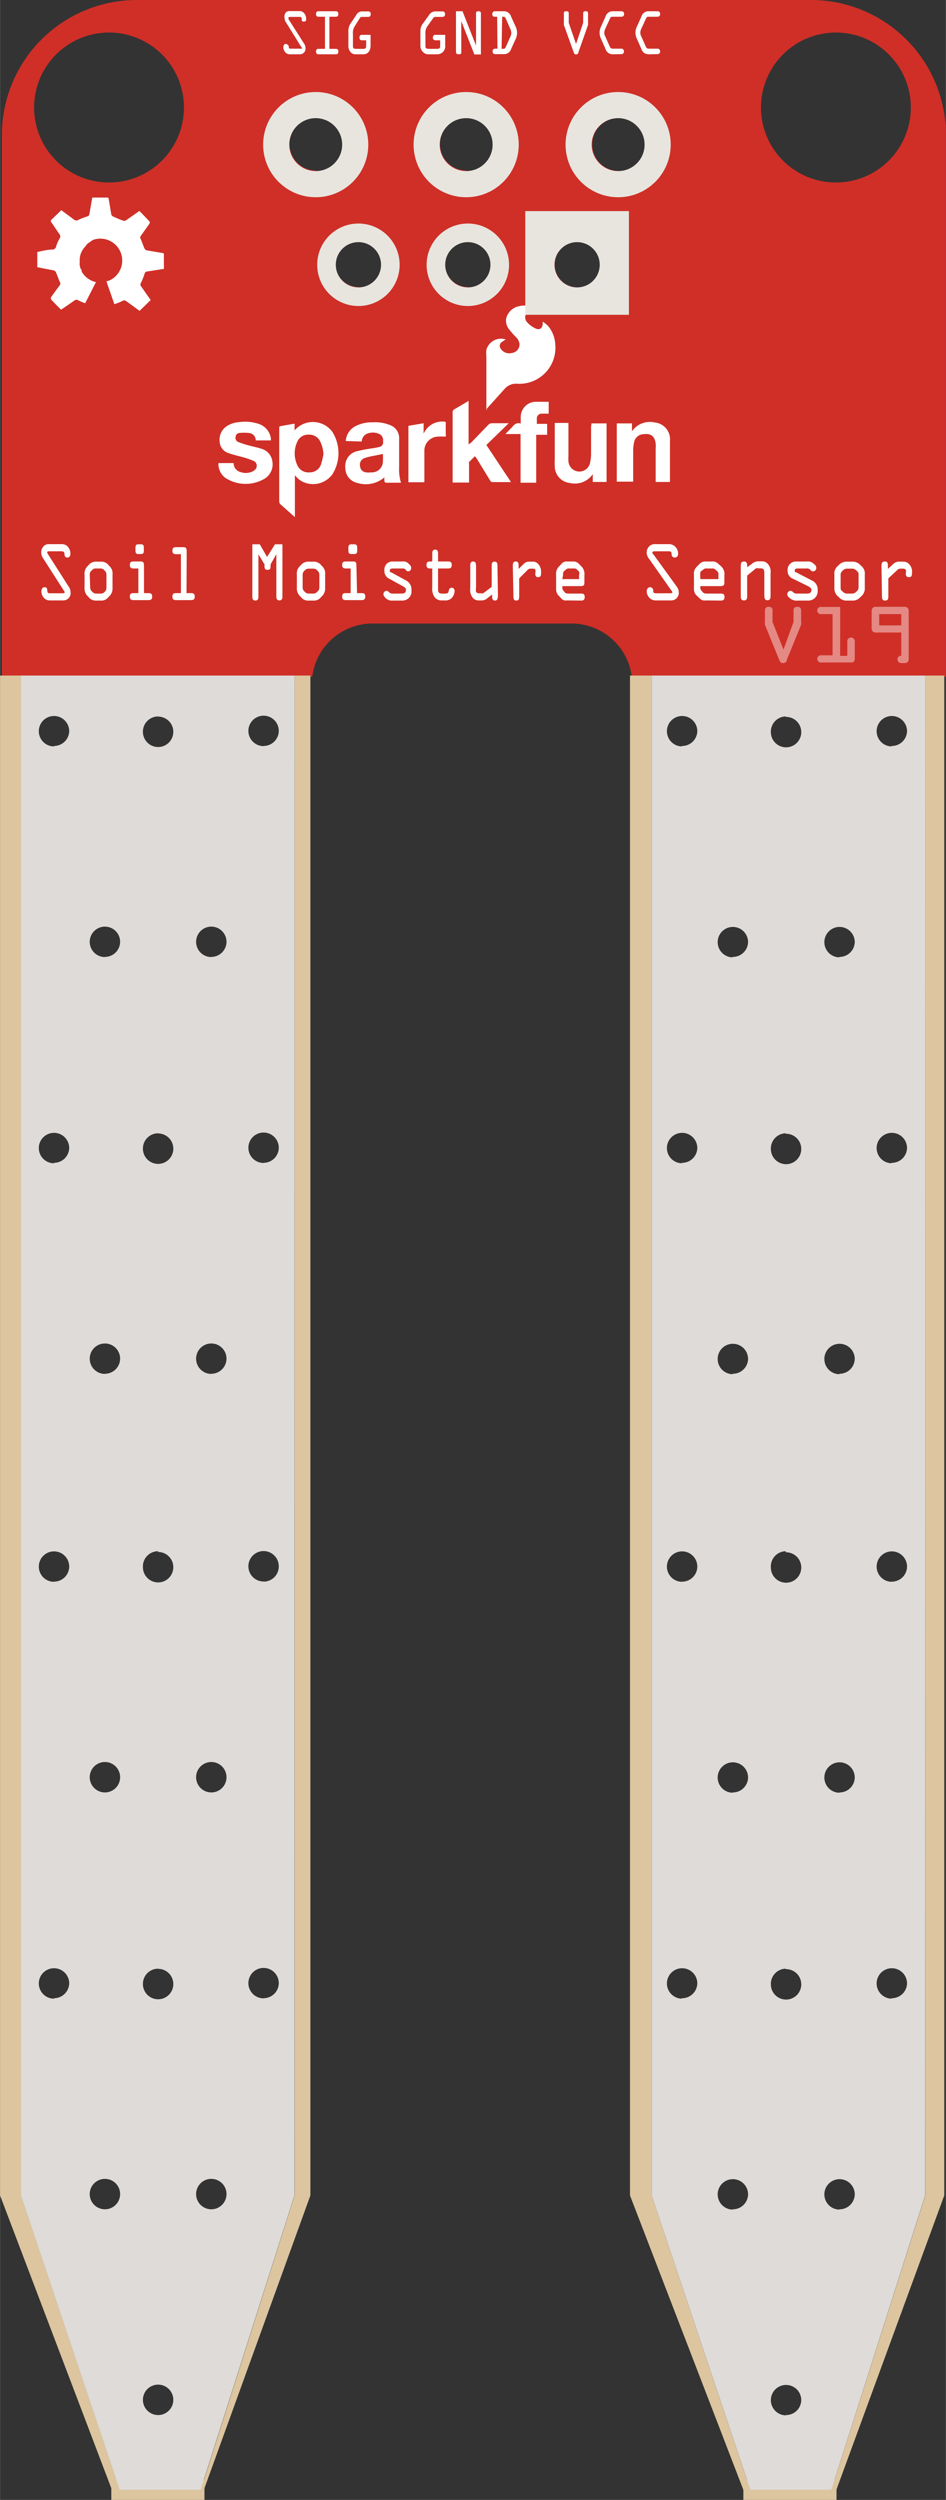 <?xml version="1.0" ?><svg data-name="Layer 10" height="57.99mm" id="Layer_10" viewBox="0 0 62.24 164.38" width="21.96mm" xmlns="http://www.w3.org/2000/svg">
  <rect x="0" y="0" width="62.24" height="164.38" fill="#333333" stroke="none"/>
  <title>Soil Moisture Sensor</title>
  <g data-name="BACKROUND RED" id="BACKROUND_RED">
    <circle cx="55" cy="7.11" r="4.93" style="fill: none"/>
    <circle cx="7.17" cy="7.11" r="4.93" style="fill: none"/>
    <path d="M20.38,59a4,4,0,0,0,4,4H37.53a4,4,0,0,0,4-4V55.67H20.38Z" style="fill: none"/>
    <path d="M53.37,0H9A8.88,8.88,0,0,0,.12,8.88V44.5H20.54A4,4,0,0,1,24.46,41H37.65a4,4,0,0,1,3.92,3.5H62.24V8.88A8.88,8.88,0,0,0,53.37,0ZM7.17,12a4.93,4.93,0,1,1,4.93-4.93A4.93,4.93,0,0,1,7.17,12Zm13.61-.79a1.74,1.74,0,1,1,1.75-1.74A1.74,1.74,0,0,1,20.78,11.25Zm2.8,7.66a1.5,1.5,0,1,1,1.5-1.5A1.5,1.5,0,0,1,23.58,18.9Zm7.2,0a1.5,1.5,0,1,1,1.5-1.5A1.5,1.5,0,0,1,30.78,18.9Zm-.1-7.66a1.74,1.74,0,1,1,1.75-1.74A1.74,1.74,0,0,1,30.67,11.25ZM38,18.9a1.5,1.5,0,1,1,1.5-1.5A1.5,1.5,0,0,1,38,18.9Zm2.7-7.66a1.74,1.74,0,1,1,1.75-1.74A1.74,1.74,0,0,1,40.67,11.25ZM55,12a4.93,4.93,0,1,1,4.93-4.93A4.93,4.93,0,0,1,55,12Z" style="fill: #cf2f27"/>
  </g>
  <g id="TEXT">
    <g>
      <path d="M20,2.86a.53.53,0,0,1,.1.3.37.37,0,0,1-.37.41h-.65a.38.38,0,0,1-.3-.12.5.5,0,0,1-.14-.34c0-.12.05-.22.16-.22S19,3,19,3.08s0,.12.13.12h.64s.1,0,.1,0,0-.08-.05-.11l-1-1.61a.5.5,0,0,1-.1-.3A.43.43,0,0,1,18.82.8a.34.34,0,0,1,.25-.07h.63A.37.37,0,0,1,20,.86a.54.54,0,0,1,.14.35c0,.12,0,.21-.15.21s-.14-.07-.14-.17-.05-.14-.14-.14h-.63s-.1,0-.1.05a.26.26,0,0,0,0,.1Z" style="fill: #fff"/>
      <path d="M21.67,3.21h.44c.08,0,.15.05.15.18s-.07.18-.15.18H20.94c-.08,0-.15-.05-.15-.18s.07-.18.15-.18h.44V1.1h-.44c-.08,0-.15-.05-.15-.18s.07-.18.15-.18h1.17c.08,0,.15.05.15.18s-.07.18-.15.18h-.44Z" style="fill: #fff"/>
      <path d="M23.8,2.65c-.08,0-.15-.05-.15-.18s.07-.18.15-.18h.58V3c0,.35-.19.57-.47.57H23.4a.4.4,0,0,1-.34-.15A.6.6,0,0,1,22.92,3V2.07a.85.85,0,0,1,.15-.53L23.43,1a.43.43,0,0,1,.41-.25h.4c.08,0,.15.05.15.18s-.07.18-.15.18h-.36c-.16,0-.15,0-.25.15l-.32.51a.82.82,0,0,0-.09.47v.71c0,.2,0,.26.2.26h.47c.11,0,.2,0,.2-.19V2.65Z" style="fill: #fff"/>
    </g>
    <g>
      <path d="M4.5,38.55a.69.69,0,0,1,.14.39.48.48,0,0,1-.49.54H3.29a.51.51,0,0,1-.39-.15.65.65,0,0,1-.18-.44c0-.15.07-.28.21-.28s.18.11.18.24.06.16.17.16h.84s.13,0,.13-.06-.05-.11-.07-.14L2.84,36.72a.64.64,0,0,1-.13-.39.56.56,0,0,1,.21-.46.45.45,0,0,1,.32-.09h.83a.49.49,0,0,1,.38.16.7.7,0,0,1,.18.45c0,.15-.06.27-.2.27s-.19-.09-.19-.22-.07-.19-.19-.19H3.23s-.13,0-.13.07a.33.33,0,0,0,.06.13Z" style="fill: #fff"/>
      <path d="M5.56,37.78a.67.67,0,0,1,.24-.59.61.61,0,0,1,.53-.26h.3a.61.61,0,0,1,.53.26.66.66,0,0,1,.24.59v.86a.71.71,0,0,1-.26.61.57.57,0,0,1-.51.24h-.3a.57.57,0,0,1-.51-.24.71.71,0,0,1-.26-.61Zm.37.86a.35.35,0,0,0,.14.27.31.31,0,0,0,.26.12h.3a.31.31,0,0,0,.26-.12A.35.35,0,0,0,7,38.63v-.86a.35.35,0,0,0-.14-.27.31.31,0,0,0-.26-.12h-.3a.31.31,0,0,0-.26.12.35.35,0,0,0-.14.27Z" style="fill: #fff"/>
      <path d="M9.47,39h.28c.12,0,.26,0,.26.23s-.15.23-.26.23H8.8c-.11,0-.26,0-.26-.23S8.68,39,8.8,39h.3V37.38H8.8c-.11,0-.26,0-.26-.23s.13-.23.26-.23h.39c.21,0,.28,0,.28.32Zm-.56-3c0-.16.07-.21.17-.21h.21c.1,0,.17.05.17.21v.22c0,.16-.07.21-.17.21H9.08c-.1,0-.17-.05-.17-.21Z" style="fill: #fff"/>
      <path d="M12.27,39h.28c.12,0,.26,0,.26.23s-.15.23-.26.23H11.6c-.11,0-.26,0-.26-.23s.13-.23.26-.23h.3V36.44h-.3c-.11,0-.26,0-.26-.23s.13-.23.26-.23H12c.21,0,.28,0,.28.32Z" style="fill: #fff"/>
    </g>
    <g>
      <path d="M18.09,35.79h.49v3.45c0,.15-.06.24-.2.24s-.2-.09-.2-.24v-2.8h0l-.38.67v.08c0,.15,0,.28-.2.28s-.2-.14-.2-.28v-.08L17,36.45h0v2.8c0,.15-.06.24-.2.24s-.2-.09-.2-.24V35.79h.49l.48.83Z" style="fill: #fff"/>
      <path d="M19.53,37.78a.66.66,0,0,1,.24-.59.63.63,0,0,1,.54-.26h.3a.62.62,0,0,1,.54.26.66.66,0,0,1,.24.59v.86a.71.71,0,0,1-.26.61.58.58,0,0,1-.52.24h-.3a.58.58,0,0,1-.52-.24.71.71,0,0,1-.26-.61Zm.38.86a.35.35,0,0,0,.14.27.32.32,0,0,0,.26.12h.3a.32.32,0,0,0,.26-.12.35.35,0,0,0,.14-.27v-.86a.35.35,0,0,0-.14-.27.32.32,0,0,0-.26-.12h-.3a.32.32,0,0,0-.26.12.35.35,0,0,0-.14.27Z" style="fill: #fff"/>
      <path d="M23.49,39h.28c.13,0,.26,0,.26.23s-.15.23-.26.23h-1c-.11,0-.26,0-.26-.23s.13-.23.26-.23h.3V37.38h-.3c-.11,0-.26,0-.26-.23s.13-.23.26-.23h.4c.22,0,.28,0,.28.32Zm-.57-3c0-.16.08-.21.18-.21h.22c.1,0,.18.05.18.21v.22c0,.16-.07.21-.18.21H23.1c-.1,0-.18-.05-.18-.21Z" style="fill: #fff"/>
      <path d="M25.86,37.38c-.08,0-.21,0-.21.13s0,.1.1.13l.95.52a.66.66,0,0,1,.37.65.6.6,0,0,1-.62.68h-.58a.6.6,0,0,1-.47-.14c-.07-.07-.17-.15-.17-.27a.21.21,0,0,1,.2-.23.17.17,0,0,1,.15.08.35.35,0,0,0,.3.1h.51c.13,0,.32,0,.32-.25,0-.11-.11-.18-.2-.23l-.89-.49a.56.56,0,0,1-.33-.56.53.53,0,0,1,.52-.58h.65a.49.49,0,0,1,.44.16c.07.07.15.13.15.26a.21.21,0,0,1-.19.23.19.19,0,0,1-.16-.1.25.25,0,0,0-.23-.09Z" style="fill: #fff"/>
      <path d="M28.82,38.63c0,.26,0,.4.25.4h.19c.15,0,.23,0,.27-.2a.21.21,0,0,1,.19-.19.21.21,0,0,1,.19.23.76.76,0,0,1-.13.38.56.56,0,0,1-.52.23h-.19a.57.57,0,0,1-.49-.23,1,1,0,0,1-.14-.64V37.38h-.12c-.11,0-.26,0-.26-.23s.13-.23.26-.23h.12v-.47c0-.16,0-.31.19-.31s.19.16.19.31v.47h.64c.13,0,.26,0,.26.23s-.15.23-.26.23h-.64Z" style="fill: #fff"/>
      <path d="M32.76,39.15c0,.1,0,.34-.19.34s-.19-.16-.19-.32v-.08l-.31.24a.57.57,0,0,1-.33.15h-.28a.48.48,0,0,1-.35-.17.81.81,0,0,1-.17-.62l0-1.43c0-.17,0-.34.19-.34s.18.17.19.31l0,1.4a.91.91,0,0,0,0,.29.24.24,0,0,0,.22.09h.13a.19.19,0,0,0,.12,0l.56-.42V37.24c0-.16,0-.31.19-.31s.19.16.19.31Z" style="fill: #fff"/>
      <path d="M33.74,37.26c0-.17,0-.34.19-.34s.19.15.19.3v.19l.3-.29a.53.53,0,0,1,.34-.19h.3a.46.46,0,0,1,.37.18.74.74,0,0,1,.17.52c0,.16,0,.32-.19.32s-.19-.13-.19-.28a.35.35,0,0,0,0-.2c0-.08-.14-.08-.23-.08h-.11a.27.27,0,0,0-.19.11l-.53.53v1.15c0,.16,0,.31-.19.31s-.19-.16-.19-.31Z" style="fill: #fff"/>
      <path d="M37.28,39.48a.36.36,0,0,1-.34-.12l-.16-.17a.62.62,0,0,1-.19-.51V37.8a.66.66,0,0,1,.19-.55l.13-.14a.46.46,0,0,1,.42-.19h.35a.49.49,0,0,1,.42.17l.15.15a.71.71,0,0,1,.2.59v.37c0,.26,0,.34-.26.34H37v.15a.24.24,0,0,0,.06.13l.09.12c.05.07.13.09.25.09h.81c.13,0,.26,0,.26.23s-.15.23-.26.23ZM37,38.08h1.1V37.8a.3.3,0,0,0,0-.21l-.15-.15a.23.23,0,0,0-.18-.06h-.32a.26.26,0,0,0-.19.05l-.13.11a.22.22,0,0,0-.08.21Z" style="fill: #fff"/>
    </g>
    <g>
      <path d="M44.51,38.55a.65.65,0,0,1,.15.39.5.5,0,0,1-.54.54h-.94a.59.59,0,0,1-.43-.15.63.63,0,0,1-.2-.44c0-.15.08-.28.23-.28a.22.22,0,0,1,.2.24c0,.14.07.16.19.16h.93s.14,0,.14-.06-.06-.11-.08-.14l-1.47-2.09a.61.61,0,0,1-.14-.39.55.55,0,0,1,.23-.46.53.53,0,0,1,.36-.09H44a.57.57,0,0,1,.42.16.67.67,0,0,1,.2.45c0,.15-.07.27-.22.27a.2.2,0,0,1-.21-.22c0-.16-.07-.19-.21-.19h-.91s-.14,0-.14.07,0,.1.06.13Z" style="fill: #fff"/>
      <path d="M46.42,39.48a.41.41,0,0,1-.37-.12l-.18-.17a.59.59,0,0,1-.21-.51V37.8a.63.63,0,0,1,.2-.55l.14-.14a.52.52,0,0,1,.45-.19h.38a.55.55,0,0,1,.45.17l.17.15a.68.68,0,0,1,.21.59v.37c0,.26,0,.34-.28.34H46.08v.15a.23.23,0,0,0,.06.13l.1.12c.06.07.14.09.27.09h.88c.14,0,.28,0,.28.23s-.16.23-.28.23Zm-.34-1.4h1.19V37.8a.28.28,0,0,0-.05-.21l-.16-.15a.27.27,0,0,0-.2-.06h-.35a.3.3,0,0,0-.21.05l-.14.11c-.05,0-.09.08-.09.21Z" style="fill: #fff"/>
      <path d="M49.16,37.85v1.32c0,.16,0,.31-.21.31s-.21-.16-.21-.31V37.26c0-.17,0-.34.21-.34s.21.17.21.33v.05h0l.33-.24a.64.64,0,0,1,.35-.15h.3a.49.49,0,0,1,.38.17.77.77,0,0,1,.18.62l0,1.43c0,.16,0,.34-.2.34s-.2-.16-.21-.31l0-1.4c0-.28,0-.39-.28-.39h-.14a.23.23,0,0,0-.13,0Z" style="fill: #fff"/>
      <path d="M52.52,37.38c-.09,0-.23,0-.23.13s.05.1.11.13l1,.52a.65.65,0,0,1,.4.65.62.62,0,0,1-.67.68h-.63a.68.68,0,0,1-.51-.14c-.08-.07-.19-.15-.19-.27a.22.22,0,0,1,.21-.23.19.19,0,0,1,.16.08.4.4,0,0,0,.33.1h.55c.15,0,.34,0,.34-.25,0-.11-.12-.18-.21-.23l-1-.49a.56.56,0,0,1-.36-.56.55.55,0,0,1,.56-.58h.7a.56.56,0,0,1,.47.16c.08.07.16.13.16.26a.22.22,0,0,1-.21.23.21.21,0,0,1-.18-.1.28.28,0,0,0-.25-.09Z" style="fill: #fff"/>
      <path d="M54.9,37.78a.64.64,0,0,1,.26-.59.7.7,0,0,1,.58-.26h.32a.7.7,0,0,1,.58.26.64.64,0,0,1,.26.59v.86a.69.69,0,0,1-.28.61.65.65,0,0,1-.56.24h-.32a.65.65,0,0,1-.56-.24.69.69,0,0,1-.28-.61Zm.41.86c0,.1,0,.16.15.27a.36.36,0,0,0,.28.12h.32a.36.36,0,0,0,.28-.12c.12-.11.15-.18.15-.27v-.86c0-.09,0-.16-.15-.27a.36.36,0,0,0-.28-.12h-.32a.36.36,0,0,0-.28.12c-.12.11-.15.18-.15.27Z" style="fill: #fff"/>
      <path d="M58,37.26c0-.17,0-.34.21-.34s.21.15.21.3v.19l.32-.29a.59.59,0,0,1,.36-.19h.33a.51.51,0,0,1,.4.18.71.71,0,0,1,.18.52c0,.16,0,.32-.2.32s-.21-.13-.21-.28a.32.32,0,0,0,0-.2c-.05-.08-.15-.08-.25-.08h-.12a.3.3,0,0,0-.21.11l-.57.53v1.15c0,.16,0,.31-.21.31s-.21-.16-.21-.31Z" style="fill: #fff"/>
    </g>
    <g>
      <path d="M28.64,2.65a.16.16,0,0,1-.16-.18.16.16,0,0,1,.16-.18h.65V3a.52.52,0,0,1-.52.57h-.56a.47.47,0,0,1-.38-.15A.56.56,0,0,1,27.66,3V2.07a.79.79,0,0,1,.17-.53L28.22,1a.49.49,0,0,1,.46-.25h.44a.16.16,0,0,1,.16.18.16.16,0,0,1-.16.18h-.39c-.18,0-.17,0-.28.15l-.36.51a.75.75,0,0,0-.1.47v.71c0,.2,0,.26.23.26h.52c.12,0,.22,0,.22-.19V2.65Z" style="fill: #fff"/>
      <path d="M31.32.92c0-.12,0-.18.16-.18s.16.07.16.18V3.58h-.43l-.86-2.19h0v2c0,.12,0,.18-.16.18S30,3.51,30,3.39V.74h.43L31.32,3h0Z" style="fill: #fff"/>
      <path d="M32.71,1.1h-.12c-.11,0-.2,0-.2-.18a.17.17,0,0,1,.19-.18h.55a.49.49,0,0,1,.5.36l.29.64a.94.94,0,0,1,.1.42,1,1,0,0,1-.09.4l-.3.66a.49.49,0,0,1-.52.34h-.54a.16.16,0,0,1-.16-.18.16.16,0,0,1,.16-.18h.16ZM33,3.21h.06c.14,0,.17,0,.23-.15l.29-.65a.55.55,0,0,0,.06-.24.66.66,0,0,0-.08-.3l-.27-.62c-.07-.16-.1-.15-.25-.15h0Z" style="fill: #fff"/>
    </g>
    <g>
      <path d="M38.37,1.5V.92c0-.12,0-.18.16-.18s.16.07.16.18v.58a.41.41,0,0,1,0,.14l-.63,1.78c0,.09-.06.16-.16.16s-.13-.07-.16-.16L37.1,1.64a.41.41,0,0,1,0-.14V.92c0-.12,0-.18.16-.18s.16.07.16.18V1.5l.48,1.39Z" style="fill: #fff"/>
      <path d="M40.33,3.57a.49.49,0,0,1-.49-.35l-.3-.68a.88.88,0,0,1-.09-.38.87.87,0,0,1,.09-.4l.3-.67a.49.49,0,0,1,.5-.35h.56a.16.16,0,0,1,.16.18.16.16,0,0,1-.16.18h-.55c-.14,0-.16,0-.23.15l-.29.63a.62.62,0,0,0-.07.28.55.55,0,0,0,.07.25l.28.63c.07.15.1.16.25.16h.53a.16.16,0,0,1,.16.18.16.16,0,0,1-.16.18Z" style="fill: #fff"/>
      <path d="M42.69,3.57a.49.49,0,0,1-.49-.35l-.3-.68a.89.89,0,0,1-.09-.38.87.87,0,0,1,.09-.4l.3-.67a.49.49,0,0,1,.51-.35h.56a.16.16,0,0,1,.16.18.16.16,0,0,1-.16.18h-.55c-.14,0-.16,0-.23.15l-.29.63a.61.61,0,0,0-.07.28.55.55,0,0,0,.07.25l.28.63c.07.15.1.16.25.16h.54a.16.16,0,0,1,.16.18.16.16,0,0,1-.16.18Z" style="fill: #fff"/>
    </g>
    <path d="M33.27,22.32,33,22.5a.3.3,0,0,0-.09.37.66.66,0,0,0,.76.34.57.57,0,0,0,.51-.61.77.77,0,0,0-.25-.45,5.24,5.24,0,0,1-.43-.49.9.9,0,0,1-.2-.7,1.07,1.07,0,0,1,.79-.81,1.35,1.35,0,0,1,1.24.24,2.87,2.87,0,0,0-.35,0,.48.48,0,0,0-.28.82,1.64,1.64,0,0,0,.52.38c.29.14.48,0,.49-.33,0,0,0,0,0-.11a2.77,2.77,0,0,1,.31.24,2,2,0,0,1,.51,1.22A2.37,2.37,0,0,1,34,25.23a1,1,0,0,0-.79.33l-1.17,1.3L32,27c0-.07,0-.11,0-.16q0-1.7,0-3.41A2,2,0,0,1,32,23,1,1,0,0,1,33.27,22.32Z" style="fill: #fff"/>
    <g>
      <path d="M19.38,27.86v.44h0a1.59,1.59,0,0,1,2.48.09,2.63,2.63,0,0,1,0,2.81,1.58,1.58,0,0,1-2,.45,1.4,1.4,0,0,1-.24-.17c-.07-.06-.14-.14-.22-.23V34l0,0-.14-.12-.82-.73a.25.25,0,0,1-.07-.16q0-2.42,0-4.84c0-.06,0-.12.08-.13l.85-.15Zm1.9,2a2.19,2.19,0,0,0-.23-.86.8.8,0,0,0-.75-.42.76.76,0,0,0-.73.44,1.82,1.82,0,0,0,0,1.59.78.78,0,0,0,.78.45.77.77,0,0,0,.76-.5A5.71,5.71,0,0,0,21.29,29.81Z" style="fill: #fff"/>
      <path d="M30.83,26.36v2.86L31,29.1l1.14-1.18a.32.32,0,0,1,.2-.09h1.13L32,29.26l1.62,2.44H32.43a.18.18,0,0,1-.18-.1l-.91-1.49L31.24,30l-.38.38a.21.21,0,0,0,0,.13c0,.35,0,.7,0,1.06,0,0,0,.1,0,.16H29.78s0-.1,0-.14q0-2.24,0-4.48a.2.2,0,0,1,.12-.2Z" style="fill: #fff"/>
      <path d="M22.75,29a1.18,1.18,0,0,1,.68-1,2.34,2.34,0,0,1,1.08-.23,2.61,2.61,0,0,1,1.22.21.9.9,0,0,1,.53.86c0,.62,0,1.23,0,1.85a3.1,3.1,0,0,0,.12,1.05h-.92c-.11,0-.16,0-.17-.14s0-.13,0-.21h0a1.88,1.88,0,0,1-1.76.37,1,1,0,0,1-.81-1,1,1,0,0,1,.72-1.08,10,10,0,0,1,1.12-.21,4.78,4.78,0,0,0,.47-.1A.33.33,0,0,0,25.2,29a.44.44,0,0,0-.24-.46,1,1,0,0,0-.86,0,.57.57,0,0,0-.3.49Zm2.44.85-.64.13a4,4,0,0,0-.59.15.46.46,0,0,0-.27.54.43.43,0,0,0,.39.39,1.53,1.53,0,0,0,.35,0,.72.72,0,0,0,.76-.7A4.26,4.26,0,0,0,25.19,29.86Z" style="fill: #fff"/>
      <path d="M38.91,27.84h1v3.85H39v-.51l0,0a1.43,1.43,0,0,1-1.5.58,1.11,1.11,0,0,1-1-1.09,5.58,5.58,0,0,1,0-.57c0-.71,0-1.42,0-2.13v-.16H37.4V28c0,.67,0,1.33,0,2a2.72,2.72,0,0,0,0,.33.72.72,0,0,0,1.42.12,3,3,0,0,0,.07-.62c0-.61,0-1.21,0-1.82C38.91,28,38.91,27.9,38.91,27.84Z" style="fill: #fff"/>
      <path d="M43.14,31.69v-.16c0-.66,0-1.32,0-2a2.84,2.84,0,0,0,0-.37c-.08-.6-.44-.67-.88-.6a.63.63,0,0,0-.54.53,2.26,2.26,0,0,0-.06.49c0,.64,0,1.29,0,1.93,0,.05,0,.1,0,.16H40.58V27.84h1v.52l0,0a1.43,1.43,0,0,1,1.5-.58,1.11,1.11,0,0,1,1,1.21c0,.9,0,1.8,0,2.7v0Z" style="fill: #fff"/>
      <path d="M14.37,30.45h1a.63.63,0,0,1,0,.08.61.61,0,0,0,.45.51,1.05,1.05,0,0,0,.7,0,.68.68,0,0,0,.24-.14.35.35,0,0,0-.07-.59,4.47,4.47,0,0,0-.69-.24c-.31-.09-.64-.16-.95-.27a.83.83,0,0,1-.6-.76,1.07,1.07,0,0,1,.44-1,1.67,1.67,0,0,1,.82-.28,2.82,2.82,0,0,1,1.33.12,1.18,1.18,0,0,1,.78.95s0,.08,0,.13h-1l0-.07a.48.48,0,0,0-.46-.42,2.88,2.88,0,0,0-.62,0,.27.27,0,0,0-.24.26.29.29,0,0,0,.16.33,6,6,0,0,0,.67.22c.28.08.57.13.84.22a1,1,0,0,1,.75.85,1.11,1.11,0,0,1-.61,1.18,2.45,2.45,0,0,1-2.49-.11A1.14,1.14,0,0,1,14.37,30.45Z" style="fill: #fff"/>
      <path d="M34.26,27.85c0-.16,0-.3,0-.43a1,1,0,0,1,1-1c.27,0,.55,0,.84,0v.78h-.42a.32.32,0,0,0-.36.35c0,.1,0,.2,0,.32H36v.72h-.72v3.15H34.25V28.54h-1l.45-.46C33.82,27.92,34,27.76,34.26,27.85Z" style="fill: #fff"/>
      <path d="M26.87,28l1-.17v.68h0l.06-.11a1.33,1.33,0,0,1,1.24-.68c.12,0,.17,0,.16.18s0,.54,0,.81a5.08,5.08,0,0,0-.53,0,.92.92,0,0,0-.88.9c0,.32,0,.65,0,1s0,.73,0,1.1H26.87Z" style="fill: #fff"/>
    </g>
    <path d="M5.33,17.65s0,.07.06.11a1.39,1.39,0,0,1-.14-.36A1.41,1.41,0,0,0,5.33,17.65Z" style="fill: none"/>
    <path d="M5.42,17.82a1.45,1.45,0,0,0,.94.69v0A1.42,1.42,0,0,1,5.42,17.82Z" style="fill: none"/>
    <path d="M8.06,17.11A1.41,1.41,0,0,1,7,18.47v0l.19-.06a1.44,1.44,0,0,0-1.08-2.67,1.32,1.32,0,0,0-.18.12,1.4,1.4,0,0,1,2.12,1.21Z" style="fill: none"/>
    <path d="M9.51,18a.19.19,0,0,1,.18-.15l1.09-.17c0-.3,0-.59,0-.89,0-.12,0-.15-.14-.16l-1-.17a.25.25,0,0,1-.14-.13c-.09-.2-.15-.4-.24-.6a.18.18,0,0,1,0-.22l.57-.8s.05-.13,0-.15c-.22-.24-.44-.46-.66-.69l-.9.63a.25.25,0,0,1-.2,0c-.22-.08-.43-.17-.64-.27a.21.21,0,0,1-.11-.13c-.06-.33-.11-.67-.17-1,0,0,0-.11-.08-.11l-1,0c-.07.38-.13.73-.19,1.08a.18.18,0,0,1-.14.16,4.48,4.48,0,0,0-.57.22.24.24,0,0,1-.29,0l-.85-.63-.64.62a.13.13,0,0,0,0,.2c.18.25.34.51.52.76a.24.24,0,0,1,0,.3,2.34,2.34,0,0,0-.22.5.25.25,0,0,1-.24.21c-.34,0-.69.1-1,.16v1l1.08.21a.25.25,0,0,1,.15.13c.09.2.15.4.24.6a.21.21,0,0,1,0,.26q-.29.38-.56.77a.16.16,0,0,0,0,.15c.21.23.43.45.65.67l.1-.06.8-.55a.2.2,0,0,1,.24,0,4,4,0,0,0,.45.19l.71-1.39a1.45,1.45,0,0,1-.94-.69l0-.06s0-.07-.06-.11a1.41,1.41,0,0,1-.07-.25h0a1.43,1.43,0,0,1,0-.2s0-.06,0-.09h0s0-.08,0-.12a1.28,1.28,0,0,1,.36-.81A1.42,1.42,0,0,1,5.78,16l.17-.11a1.32,1.32,0,0,1,.18-.12A1.44,1.44,0,0,1,7.2,18.44L7,18.5,7.52,20a3.44,3.44,0,0,0,.51-.2.22.22,0,0,1,.27,0l.88.64.73-.71-.63-.9a.2.2,0,0,1,0-.25A4.34,4.34,0,0,0,9.51,18Z" style="fill: #fff"/>
    <path d="M6.07,21.09c0,.08,0,.13.14.13h.9l.1-.51L6,20.57Z" style="fill: none"/>
    <path d="M5.22,17.11s0,.06,0,.09,0-.06,0-.09Z" style="fill: none"/>
    <path d="M7.32,20.16c0,.19-.07.38-.11.56l.6.08L7.52,20h0A.21.21,0,0,0,7.32,20.16Z" style="fill: none"/>
    <path d="M7,18.5v0a1.42,1.42,0,0,1-.36.05l-.27,0v0A1.44,1.44,0,0,0,7,18.5Z" style="fill: none"/>
    <path d="M5.78,20l-.12-.05c-.16.33-.28.57-.28.58l.62.08c0-.14,0-.29-.06-.43A.18.18,0,0,0,5.78,20Z" style="fill: none"/>
    <g style="opacity: 0.43">
      <g>
        <path d="M52.21,40.9v-.76c0-.15.07-.24.25-.24s.25.09.25.24v.75a.47.47,0,0,1,0,.19l-.94,2.31c0,.12-.09.21-.25.21s-.2-.09-.25-.21l-.94-2.31a.46.46,0,0,1,0-.19v-.75c0-.15.07-.24.25-.24s.25.09.25.24v.76l.72,1.81Z" style="fill: #fff"/>
        <path d="M55.75,43.12v-1a.25.25,0,0,1,.49,0v1.2a.22.22,0,0,1-.25.24H54.06a.24.24,0,1,1,0-.47h.72V40.38h-.72a.24.24,0,1,1,0-.47h1.22v3.22Z" style="fill: #fff"/>
        <path d="M59.3,41.59h-1.7a.25.25,0,0,1-.25-.24V40.14a.25.25,0,0,1,.25-.24h1.94a.25.25,0,0,1,.25.24v3.22a.24.24,0,0,1-.25.24H59.3a.24.24,0,0,1-.25-.24.23.23,0,0,1,.25-.24Zm0-.47v-.74H57.85v.74Z" style="fill: #fff"/>
      </g>
    </g>
  </g>
  <g data-name="long connect" id="long_connect">
    <rect height="1.33" style="fill: #dcc59f" width="6.13" x="48.91" y="163.05"/>
    <rect height="1.33" style="fill: #dcc59f" width="6.13" x="7.32" y="163.05"/>
  </g>
  <g id="points">
    <polygon points="1.39 44.42 0 44.42 0 144.36 7.36 163.72 7.88 163.72 1.39 144.36 1.39 44.42" style="fill: #dcc59f"/>
    <polygon points="19.38 144.36 13.21 163.72 13.41 163.72 20.42 144.36 20.42 44.42 19.38 44.42 19.38 144.36" style="fill: #dcc59f"/>
    <polygon points="42.88 44.42 41.45 44.42 41.45 144.36 48.91 163.72 49.37 163.72 42.88 144.36 42.88 44.42" style="fill: #dcc59f"/>
    <polygon points="60.88 44.42 60.88 144.36 54.7 163.72 55.03 163.72 62.13 144.36 62.13 44.42 60.88 44.42" style="fill: #dcc59f"/>
    <path d="M19.38,44.42h-18v99.94l6.49,19.35h5.33l6.17-19.35Zm-15.83,87a1,1,0,1,1,1-1A1,1,0,0,1,3.55,131.39Zm0-27.41a1,1,0,1,1,1-1A1,1,0,0,1,3.55,104Zm0-27.52a1,1,0,1,1,1-1A1,1,0,0,1,3.55,76.46Zm0-27.41a1,1,0,1,1,1-1A1,1,0,0,1,3.55,49.05ZM6.9,145.27a1,1,0,1,1,1-1A1,1,0,0,1,6.9,145.27Zm0-27.41a1,1,0,1,1,1-1A1,1,0,0,1,6.9,117.86Zm0-27.52a1,1,0,1,1,1-1A1,1,0,0,1,6.9,90.33Zm0-27.41a1,1,0,1,1,1-1A1,1,0,0,1,6.9,62.92Zm3.5-15.81a1,1,0,1,1-1,1A1,1,0,0,1,10.4,47.11Zm0,27.41a1,1,0,1,1-1,1A1,1,0,0,1,10.4,74.52Zm0,27.52a1,1,0,1,1-1,1A1,1,0,0,1,10.4,102Zm0,27.41a1,1,0,1,1-1,1A1,1,0,0,1,10.4,129.45Zm0,29.34a1,1,0,1,1,1-1A1,1,0,0,1,10.43,158.8Zm3.5-13.53a1,1,0,1,1,1-1A1,1,0,0,1,13.93,145.27Zm0-27.41a1,1,0,1,1,1-1A1,1,0,0,1,13.93,117.86Zm0-27.52a1,1,0,1,1,1-1A1,1,0,0,1,13.93,90.33Zm0-27.41a1,1,0,1,1,1-1A1,1,0,0,1,13.93,62.92Zm3.44,68.47a1,1,0,1,1,1-1A1,1,0,0,1,17.36,131.39Zm0-27.41a1,1,0,1,1,1-1A1,1,0,0,1,17.36,104Zm0-27.52a1,1,0,1,1,1-1A1,1,0,0,1,17.36,76.46Zm0-27.41a1,1,0,1,1,1-1A1,1,0,0,1,17.36,49.05Z" style="fill: #dedbd9"/>
    <path d="M60.88,44.42h-18v99.94l6.49,19.35H54.7l6.17-19.35Zm-16,87a1,1,0,1,1,1-1A1,1,0,0,1,44.83,131.39Zm0-27.41a1,1,0,1,1,1-1A1,1,0,0,1,44.83,104Zm0-27.52a1,1,0,1,1,1-1A1,1,0,0,1,44.83,76.46Zm0-27.41a1,1,0,1,1,1-1A1,1,0,0,1,44.83,49.05Zm3.34,96.21a1,1,0,1,1,1-1A1,1,0,0,1,48.18,145.27Zm0-27.41a1,1,0,1,1,1-1A1,1,0,0,1,48.18,117.86Zm0-27.52a1,1,0,1,1,1-1A1,1,0,0,1,48.18,90.33Zm0-27.41a1,1,0,1,1,1-1A1,1,0,0,1,48.18,62.92Zm3.5-15.81a1,1,0,1,1-1,1A1,1,0,0,1,51.68,47.11Zm0,27.41a1,1,0,1,1-1,1A1,1,0,0,1,51.68,74.52Zm0,27.52a1,1,0,1,1-1,1A1,1,0,0,1,51.68,102Zm0,27.41a1,1,0,1,1-1,1A1,1,0,0,1,51.68,129.45Zm0,29.34a1,1,0,1,1,1-1A1,1,0,0,1,51.69,158.8Zm3.52-13.53a1,1,0,1,1,1-1A1,1,0,0,1,55.21,145.27Zm0-27.41a1,1,0,1,1,1-1A1,1,0,0,1,55.21,117.86Zm0-27.52a1,1,0,1,1,1-1A1,1,0,0,1,55.21,90.33Zm0-27.41a1,1,0,1,1,1-1A1,1,0,0,1,55.21,62.92Zm3.44,68.47a1,1,0,1,1,1-1A1,1,0,0,1,58.64,131.39Zm0-27.41a1,1,0,1,1,1-1A1,1,0,0,1,58.64,104Zm0-27.52a1,1,0,1,1,1-1A1,1,0,0,1,58.64,76.46Zm0-27.41a1,1,0,1,1,1-1A1,1,0,0,1,58.64,49.05Z" style="fill: #dedbd9"/>
  </g>
  <g id="Connectors">
    <circle cx="23.58" cy="17.41" id="circle32" r="2.1" style="fill: none;stroke: #e8e5df;stroke-width: 1.224px"/>
    <circle cx="30.78" cy="17.41" id="connector4pin" r="2.1" style="fill: none;stroke: #e8e5df;stroke-width: 1.224px"/>
    <circle cx="37.97" cy="17.41" id="connector5pin" r="2.1" style="fill: none;stroke: #e8e5df;stroke-width: 1.224px"/>
    <circle cx="40.67" cy="9.51" data-cir-type="female" id="circuitoCon_Vin" r="2.6" style="fill: none;stroke: #e8e5df;stroke-width: 1.719px"/>
    <rect height="5.1" id="circle37" style="fill: none;stroke: #e8e5df;stroke-width: 1.719px" width="5.1" x="35.42" y="14.74"/>
    <circle cx="30.67" cy="9.51" data-cir-type="female" id="circuitoCon_GND" r="2.6" style="fill: none;stroke: #e8e5df;stroke-width: 1.719px"/>
    <circle cx="20.77" cy="9.51" data-cir-type="female" id="circuitoCon_Sig" r="2.6" style="fill: none;stroke: #e8e5df;stroke-width: 1.719px"/>
    <ellipse cx="23.4" cy="17.29" rx="1.62" ry="1.62" style="fill: none"/>
  </g>
</svg>